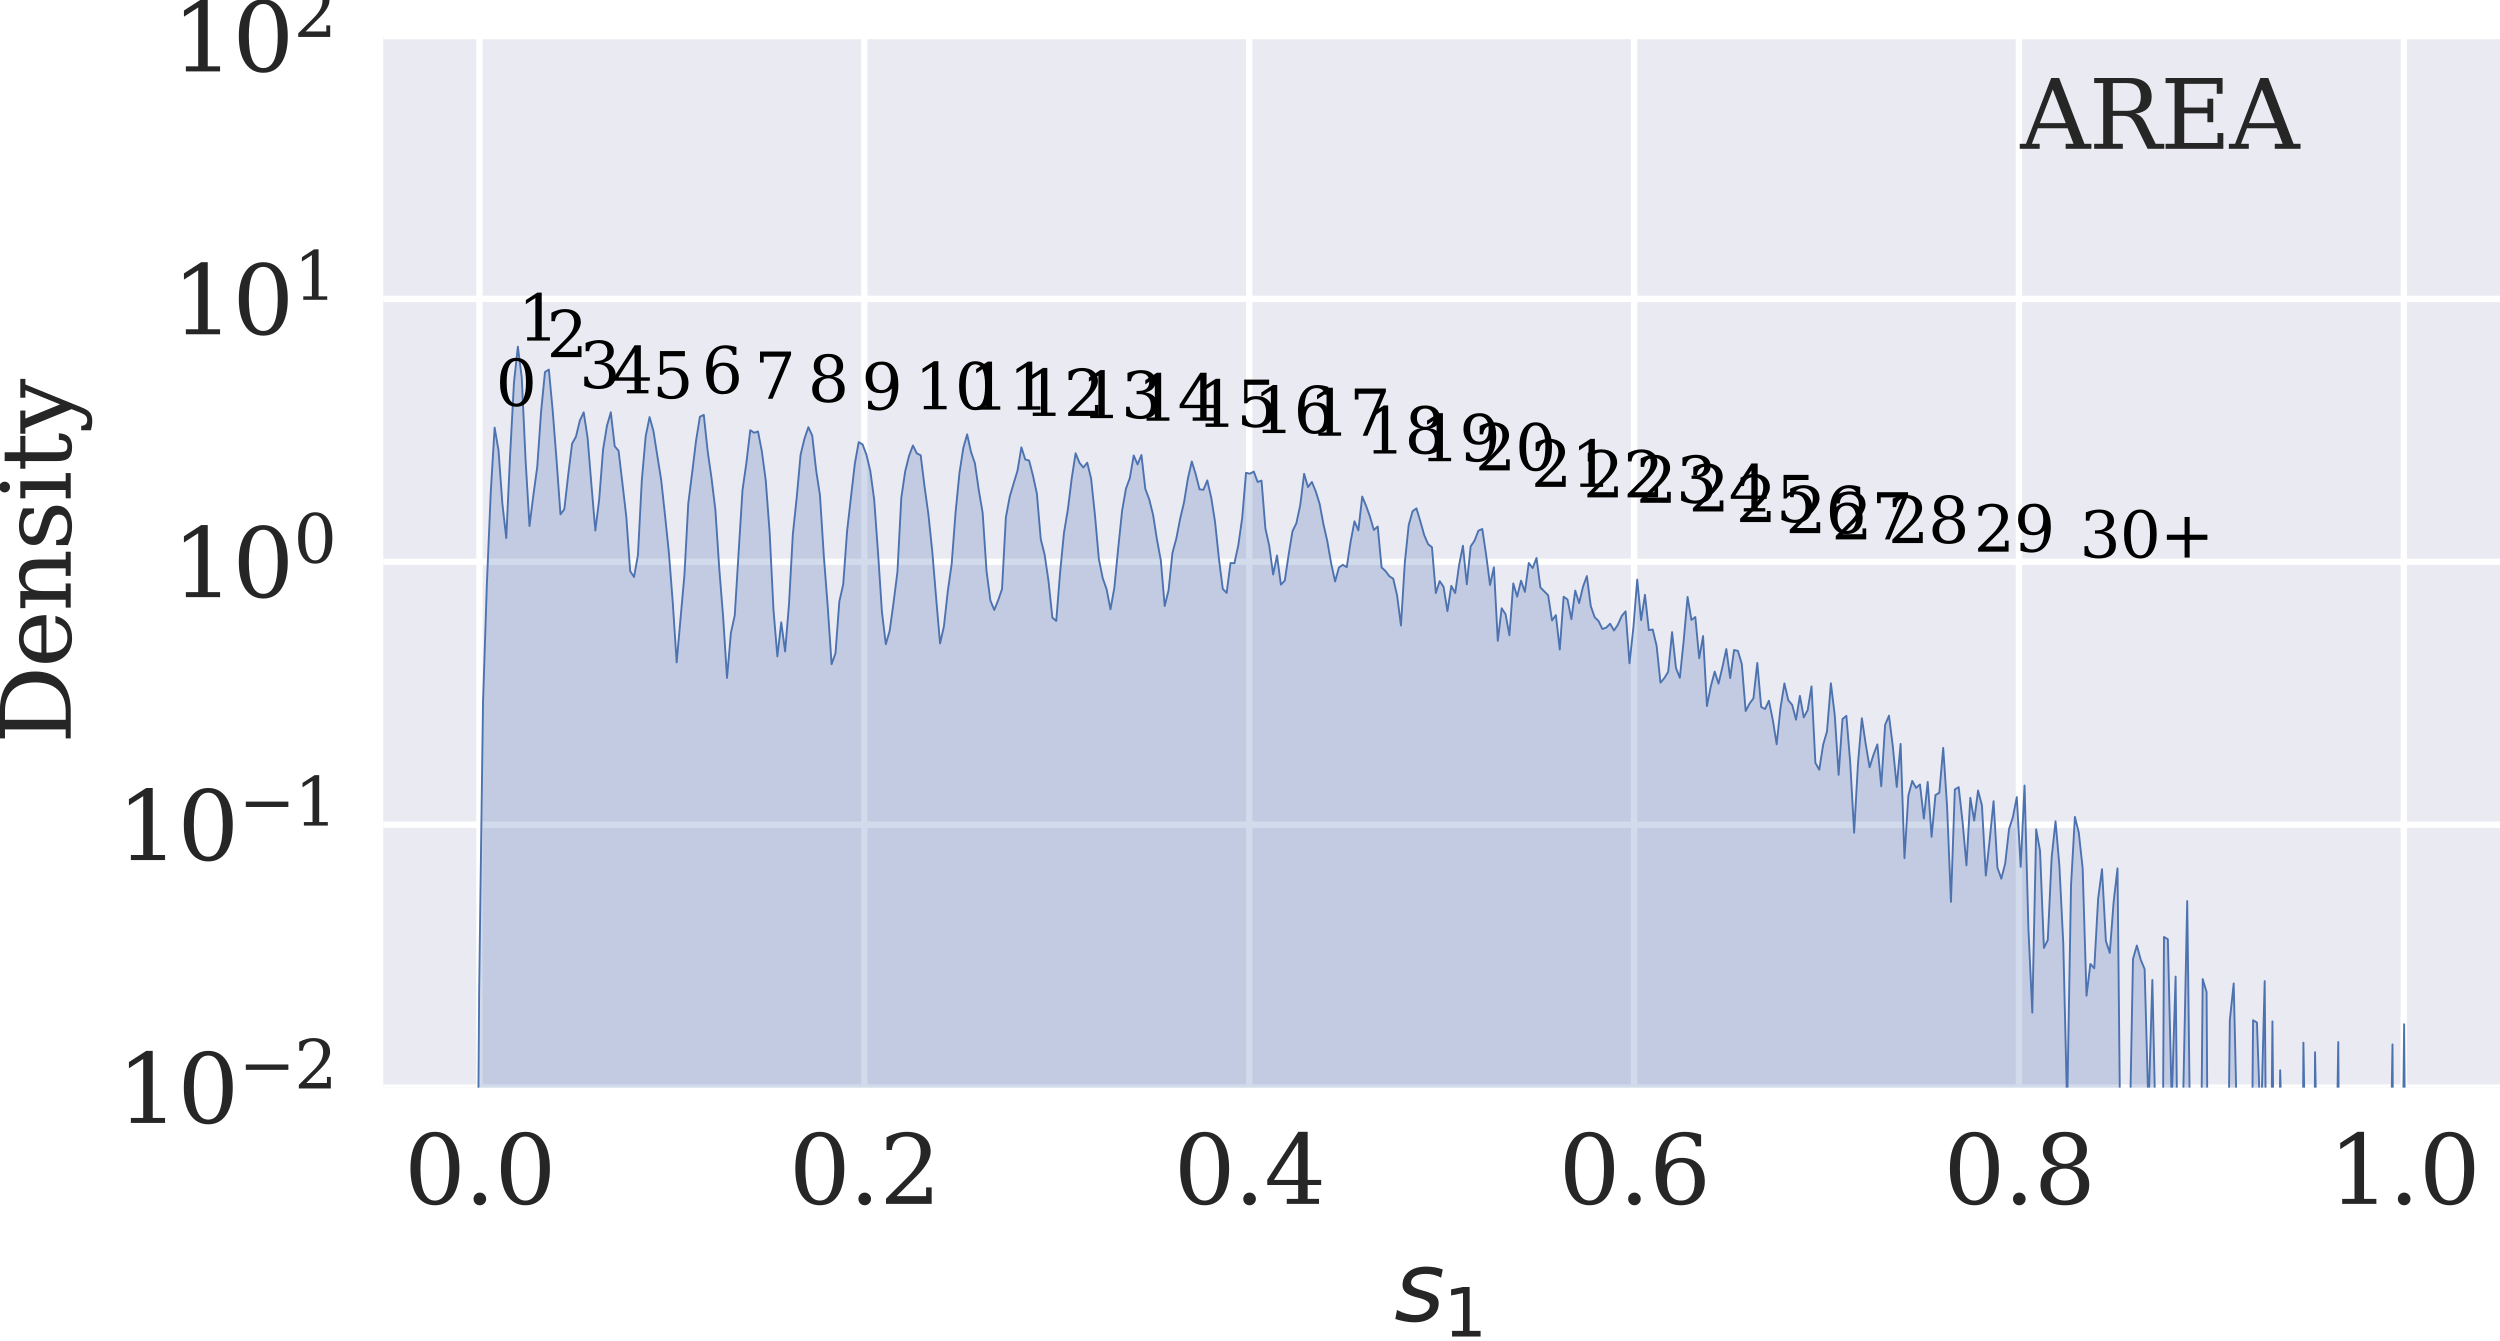 <?xml version="1.0" encoding="utf-8" standalone="no"?>
<!DOCTYPE svg PUBLIC "-//W3C//DTD SVG 1.1//EN"
  "http://www.w3.org/Graphics/SVG/1.1/DTD/svg11.dtd">
<svg xmlns:xlink="http://www.w3.org/1999/xlink" width="395.417pt" height="212.053pt" viewBox="0 0 395.417 212.053" xmlns="http://www.w3.org/2000/svg" version="1.1">
 <defs>
  <style type="text/css">*{stroke-linejoin: round; stroke-linecap: butt}</style>
 </defs>
 <g id="figure_1">
  <g id="patch_1">
   <path d="M 0 212.053 
L 395.417 212.053 
L 395.417 0 
L 0 0 
z
" style="fill: #ffffff"/>
  </g>
  <g id="axes_1">
   <g id="patch_2">
    <path d="M 60.617 172.019 
L 395.417 172.019 
L 395.417 5.699 
L 60.617 5.699 
z
" style="fill: #eaeaf2"/>
   </g>
   <g id="matplotlib.axis_1">
    <g id="xtick_1">
     <g id="line2d_1">
      <path d="M 75.835 172.019 
L 75.835 5.699 
" clip-path="url(#p3ee6f9a1f0)" style="fill: none; stroke: #ffffff; stroke-linecap: round"/>
     </g>
     <g id="line2d_2"/>
     <g id="text_1">
      <!-- 0.0 -->
      <g style="fill: #262626" transform="translate(63.908 190.416) scale(0.15 -0.15)">
       <defs>
        <path id="DejaVuSerif-30" d="M 2034 219 
Q 2513 219 2750 744 
Q 2988 1269 2988 2328 
Q 2988 3391 2750 3916 
Q 2513 4441 2034 4441 
Q 1556 4441 1318 3916 
Q 1081 3391 1081 2328 
Q 1081 1269 1318 744 
Q 1556 219 2034 219 
z
M 2034 -91 
Q 1275 -91 848 546 
Q 422 1184 422 2328 
Q 422 3475 848 4112 
Q 1275 4750 2034 4750 
Q 2797 4750 3222 4112 
Q 3647 3475 3647 2328 
Q 3647 1184 3222 546 
Q 2797 -91 2034 -91 
z
" transform="scale(0.016)"/>
        <path id="DejaVuSerif-2e" d="M 603 325 
Q 603 500 722 622 
Q 841 744 1019 744 
Q 1191 744 1312 622 
Q 1434 500 1434 325 
Q 1434 153 1312 31 
Q 1191 -91 1019 -91 
Q 841 -91 722 29 
Q 603 150 603 325 
z
" transform="scale(0.016)"/>
       </defs>
       <use xlink:href="#DejaVuSerif-30"/>
       <use xlink:href="#DejaVuSerif-2e" x="63.623"/>
       <use xlink:href="#DejaVuSerif-30" x="95.41"/>
      </g>
     </g>
    </g>
    <g id="xtick_2">
     <g id="line2d_3">
      <path d="M 136.708 172.019 
L 136.708 5.699 
" clip-path="url(#p3ee6f9a1f0)" style="fill: none; stroke: #ffffff; stroke-linecap: round"/>
     </g>
     <g id="line2d_4"/>
     <g id="text_2">
      <!-- 0.2 -->
      <g style="fill: #262626" transform="translate(124.781 190.416) scale(0.15 -0.15)">
       <defs>
        <path id="DejaVuSerif-32" d="M 819 3553 
L 469 3553 
L 469 4384 
Q 803 4563 1142 4656 
Q 1481 4750 1806 4750 
Q 2534 4750 2956 4397 
Q 3378 4044 3378 3438 
Q 3378 2753 2422 1800 
Q 2347 1728 2309 1691 
L 1131 513 
L 3078 513 
L 3078 1088 
L 3444 1088 
L 3444 0 
L 434 0 
L 434 341 
L 1850 1753 
Q 2319 2222 2519 2614 
Q 2719 3006 2719 3438 
Q 2719 3909 2473 4175 
Q 2228 4441 1797 4441 
Q 1350 4441 1106 4219 
Q 863 3997 819 3553 
z
" transform="scale(0.016)"/>
       </defs>
       <use xlink:href="#DejaVuSerif-30"/>
       <use xlink:href="#DejaVuSerif-2e" x="63.623"/>
       <use xlink:href="#DejaVuSerif-32" x="95.41"/>
      </g>
     </g>
    </g>
    <g id="xtick_3">
     <g id="line2d_5">
      <path d="M 197.581 172.019 
L 197.581 5.699 
" clip-path="url(#p3ee6f9a1f0)" style="fill: none; stroke: #ffffff; stroke-linecap: round"/>
     </g>
     <g id="line2d_6"/>
     <g id="text_3">
      <!-- 0.4 -->
      <g style="fill: #262626" transform="translate(185.653 190.416) scale(0.15 -0.15)">
       <defs>
        <path id="DejaVuSerif-34" d="M 2234 1581 
L 2234 4063 
L 641 1581 
L 2234 1581 
z
M 3609 0 
L 1484 0 
L 1484 331 
L 2234 331 
L 2234 1247 
L 197 1247 
L 197 1588 
L 2241 4750 
L 2859 4750 
L 2859 1581 
L 3750 1581 
L 3750 1247 
L 2859 1247 
L 2859 331 
L 3609 331 
L 3609 0 
z
" transform="scale(0.016)"/>
       </defs>
       <use xlink:href="#DejaVuSerif-30"/>
       <use xlink:href="#DejaVuSerif-2e" x="63.623"/>
       <use xlink:href="#DejaVuSerif-34" x="95.41"/>
      </g>
     </g>
    </g>
    <g id="xtick_4">
     <g id="line2d_7">
      <path d="M 258.454 172.019 
L 258.454 5.699 
" clip-path="url(#p3ee6f9a1f0)" style="fill: none; stroke: #ffffff; stroke-linecap: round"/>
     </g>
     <g id="line2d_8"/>
     <g id="text_4">
      <!-- 0.6 -->
      <g style="fill: #262626" transform="translate(246.526 190.416) scale(0.15 -0.15)">
       <defs>
        <path id="DejaVuSerif-36" d="M 2094 219 
Q 2534 219 2771 542 
Q 3009 866 3009 1472 
Q 3009 2078 2771 2401 
Q 2534 2725 2094 2725 
Q 1647 2725 1412 2412 
Q 1178 2100 1178 1509 
Q 1178 888 1415 553 
Q 1653 219 2094 219 
z
M 1075 2569 
Q 1288 2803 1556 2918 
Q 1825 3034 2163 3034 
Q 2859 3034 3264 2615 
Q 3669 2197 3669 1472 
Q 3669 763 3233 336 
Q 2797 -91 2069 -91 
Q 1278 -91 853 498 
Q 428 1088 428 2181 
Q 428 3406 931 4078 
Q 1434 4750 2350 4750 
Q 2597 4750 2869 4703 
Q 3141 4656 3425 4563 
L 3425 3794 
L 3072 3794 
Q 3034 4109 2831 4275 
Q 2628 4441 2284 4441 
Q 1678 4441 1381 3981 
Q 1084 3522 1075 2569 
z
" transform="scale(0.016)"/>
       </defs>
       <use xlink:href="#DejaVuSerif-30"/>
       <use xlink:href="#DejaVuSerif-2e" x="63.623"/>
       <use xlink:href="#DejaVuSerif-36" x="95.41"/>
      </g>
     </g>
    </g>
    <g id="xtick_5">
     <g id="line2d_9">
      <path d="M 319.326 172.019 
L 319.326 5.699 
" clip-path="url(#p3ee6f9a1f0)" style="fill: none; stroke: #ffffff; stroke-linecap: round"/>
     </g>
     <g id="line2d_10"/>
     <g id="text_5">
      <!-- 0.8 -->
      <g style="fill: #262626" transform="translate(307.399 190.416) scale(0.15 -0.15)">
       <defs>
        <path id="DejaVuSerif-38" d="M 2981 1275 
Q 2981 1775 2732 2051 
Q 2484 2328 2034 2328 
Q 1584 2328 1336 2051 
Q 1088 1775 1088 1275 
Q 1088 772 1336 495 
Q 1584 219 2034 219 
Q 2484 219 2732 495 
Q 2981 772 2981 1275 
z
M 2853 3541 
Q 2853 3966 2637 4203 
Q 2422 4441 2034 4441 
Q 1650 4441 1433 4203 
Q 1216 3966 1216 3541 
Q 1216 3113 1433 2875 
Q 1650 2638 2034 2638 
Q 2422 2638 2637 2875 
Q 2853 3113 2853 3541 
z
M 2516 2484 
Q 3047 2413 3344 2092 
Q 3641 1772 3641 1275 
Q 3641 619 3225 264 
Q 2809 -91 2034 -91 
Q 1263 -91 845 264 
Q 428 619 428 1275 
Q 428 1772 725 2092 
Q 1022 2413 1556 2484 
Q 1084 2569 832 2842 
Q 581 3116 581 3541 
Q 581 4103 968 4426 
Q 1356 4750 2034 4750 
Q 2713 4750 3100 4426 
Q 3488 4103 3488 3541 
Q 3488 3116 3236 2842 
Q 2984 2569 2516 2484 
z
" transform="scale(0.016)"/>
       </defs>
       <use xlink:href="#DejaVuSerif-30"/>
       <use xlink:href="#DejaVuSerif-2e" x="63.623"/>
       <use xlink:href="#DejaVuSerif-38" x="95.41"/>
      </g>
     </g>
    </g>
    <g id="xtick_6">
     <g id="line2d_11">
      <path d="M 380.199 172.019 
L 380.199 5.699 
" clip-path="url(#p3ee6f9a1f0)" style="fill: none; stroke: #ffffff; stroke-linecap: round"/>
     </g>
     <g id="line2d_12"/>
     <g id="text_6">
      <!-- 1.0 -->
      <g style="fill: #262626" transform="translate(368.272 190.416) scale(0.15 -0.15)">
       <defs>
        <path id="DejaVuSerif-31" d="M 909 0 
L 909 331 
L 1722 331 
L 1722 4213 
L 781 3603 
L 781 4013 
L 1919 4750 
L 2350 4750 
L 2350 331 
L 3163 331 
L 3163 0 
L 909 0 
z
" transform="scale(0.016)"/>
       </defs>
       <use xlink:href="#DejaVuSerif-31"/>
       <use xlink:href="#DejaVuSerif-2e" x="63.623"/>
       <use xlink:href="#DejaVuSerif-30" x="95.41"/>
      </g>
     </g>
    </g>
    <g id="text_7">
     <!-- $s_1$ -->
     <g style="fill: #262626" transform="translate(220.517 208.934) scale(0.15 -0.15)">
      <defs>
       <path id="DejaVuSans-Oblique-73" d="M 3200 3397 
L 3091 2853 
Q 2863 2978 2609 3040 
Q 2356 3103 2088 3103 
Q 1634 3103 1373 2948 
Q 1113 2794 1113 2528 
Q 1113 2219 1719 2053 
Q 1766 2041 1788 2034 
L 1972 1978 
Q 2547 1819 2739 1644 
Q 2931 1469 2931 1166 
Q 2931 609 2489 259 
Q 2047 -91 1331 -91 
Q 1053 -91 747 -37 
Q 441 16 72 128 
L 184 722 
Q 500 559 806 475 
Q 1113 391 1394 391 
Q 1816 391 2080 572 
Q 2344 753 2344 1031 
Q 2344 1331 1650 1516 
L 1591 1531 
L 1394 1581 
Q 956 1697 753 1886 
Q 550 2075 550 2369 
Q 550 2928 970 3256 
Q 1391 3584 2113 3584 
Q 2397 3584 2667 3537 
Q 2938 3491 3200 3397 
z
" transform="scale(0.016)"/>
       <path id="DejaVuSans-31" d="M 794 531 
L 1825 531 
L 1825 4091 
L 703 3866 
L 703 4441 
L 1819 4666 
L 2450 4666 
L 2450 531 
L 3481 531 
L 3481 0 
L 794 0 
L 794 531 
z
" transform="scale(0.016)"/>
      </defs>
      <use xlink:href="#DejaVuSans-Oblique-73"/>
      <use xlink:href="#DejaVuSans-31" transform="translate(52.1 -16.406) scale(0.7)"/>
     </g>
    </g>
   </g>
   <g id="matplotlib.axis_2">
    <g id="ytick_1">
     <g id="line2d_13">
      <path d="M 60.617 172.019 
L 395.417 172.019 
" clip-path="url(#p3ee6f9a1f0)" style="fill: none; stroke: #ffffff; stroke-linecap: round"/>
     </g>
     <g id="line2d_14"/>
     <g id="text_8">
      <!-- $\mathdefault{10^{-2}}$ -->
      <g style="fill: #262626" transform="translate(18.517 177.718) scale(0.15 -0.15)">
       <defs>
        <path id="DejaVuSerif-2212" d="M 678 2259 
L 4684 2259 
L 4684 1753 
L 678 1753 
L 678 2259 
z
" transform="scale(0.016)"/>
       </defs>
       <use xlink:href="#DejaVuSerif-31" transform="translate(0 0.713)"/>
       <use xlink:href="#DejaVuSerif-30" transform="translate(63.623 0.713)"/>
       <use xlink:href="#DejaVuSerif-2212" transform="translate(128.154 37.047) scale(0.7)"/>
       <use xlink:href="#DejaVuSerif-32" transform="translate(186.807 37.047) scale(0.7)"/>
      </g>
     </g>
    </g>
    <g id="ytick_2">
     <g id="line2d_15">
      <path d="M 60.617 130.439 
L 395.417 130.439 
" clip-path="url(#p3ee6f9a1f0)" style="fill: none; stroke: #ffffff; stroke-linecap: round"/>
     </g>
     <g id="line2d_16"/>
     <g id="text_9">
      <!-- $\mathdefault{10^{-1}}$ -->
      <g style="fill: #262626" transform="translate(18.517 136.138) scale(0.15 -0.15)">
       <use xlink:href="#DejaVuSerif-31" transform="translate(0 0.713)"/>
       <use xlink:href="#DejaVuSerif-30" transform="translate(63.623 0.713)"/>
       <use xlink:href="#DejaVuSerif-2212" transform="translate(128.154 37.047) scale(0.7)"/>
       <use xlink:href="#DejaVuSerif-31" transform="translate(186.807 37.047) scale(0.7)"/>
      </g>
     </g>
    </g>
    <g id="ytick_3">
     <g id="line2d_17">
      <path d="M 60.617 88.859 
L 395.417 88.859 
" clip-path="url(#p3ee6f9a1f0)" style="fill: none; stroke: #ffffff; stroke-linecap: round"/>
     </g>
     <g id="line2d_18"/>
     <g id="text_10">
      <!-- $\mathdefault{10^{0}}$ -->
      <g style="fill: #262626" transform="translate(27.217 94.558) scale(0.15 -0.15)">
       <use xlink:href="#DejaVuSerif-31" transform="translate(0 0.713)"/>
       <use xlink:href="#DejaVuSerif-30" transform="translate(63.623 0.713)"/>
       <use xlink:href="#DejaVuSerif-30" transform="translate(128.154 37.047) scale(0.7)"/>
      </g>
     </g>
    </g>
    <g id="ytick_4">
     <g id="line2d_19">
      <path d="M 60.617 47.279 
L 395.417 47.279 
" clip-path="url(#p3ee6f9a1f0)" style="fill: none; stroke: #ffffff; stroke-linecap: round"/>
     </g>
     <g id="line2d_20"/>
     <g id="text_11">
      <!-- $\mathdefault{10^{1}}$ -->
      <g style="fill: #262626" transform="translate(27.217 52.978) scale(0.15 -0.15)">
       <use xlink:href="#DejaVuSerif-31" transform="translate(0 0.713)"/>
       <use xlink:href="#DejaVuSerif-30" transform="translate(63.623 0.713)"/>
       <use xlink:href="#DejaVuSerif-31" transform="translate(128.154 37.047) scale(0.7)"/>
      </g>
     </g>
    </g>
    <g id="ytick_5">
     <g id="line2d_21">
      <path d="M 60.617 5.699 
L 395.417 5.699 
" clip-path="url(#p3ee6f9a1f0)" style="fill: none; stroke: #ffffff; stroke-linecap: round"/>
     </g>
     <g id="line2d_22"/>
     <g id="text_12">
      <!-- $\mathdefault{10^{2}}$ -->
      <g style="fill: #262626" transform="translate(27.217 11.398) scale(0.15 -0.15)">
       <use xlink:href="#DejaVuSerif-31" transform="translate(0 0.713)"/>
       <use xlink:href="#DejaVuSerif-30" transform="translate(63.623 0.713)"/>
       <use xlink:href="#DejaVuSerif-32" transform="translate(128.154 37.047) scale(0.7)"/>
      </g>
     </g>
    </g>
    <g id="ytick_6">
     <g id="line2d_23"/>
    </g>
    <g id="ytick_7">
     <g id="line2d_24"/>
    </g>
    <g id="ytick_8">
     <g id="line2d_25"/>
    </g>
    <g id="ytick_9">
     <g id="line2d_26"/>
    </g>
    <g id="ytick_10">
     <g id="line2d_27"/>
    </g>
    <g id="ytick_11">
     <g id="line2d_28"/>
    </g>
    <g id="ytick_12">
     <g id="line2d_29"/>
    </g>
    <g id="ytick_13">
     <g id="line2d_30"/>
    </g>
    <g id="ytick_14">
     <g id="line2d_31"/>
    </g>
    <g id="ytick_15">
     <g id="line2d_32"/>
    </g>
    <g id="ytick_16">
     <g id="line2d_33"/>
    </g>
    <g id="ytick_17">
     <g id="line2d_34"/>
    </g>
    <g id="ytick_18">
     <g id="line2d_35"/>
    </g>
    <g id="ytick_19">
     <g id="line2d_36"/>
    </g>
    <g id="ytick_20">
     <g id="line2d_37"/>
    </g>
    <g id="ytick_21">
     <g id="line2d_38"/>
    </g>
    <g id="ytick_22">
     <g id="line2d_39"/>
    </g>
    <g id="ytick_23">
     <g id="line2d_40"/>
    </g>
    <g id="ytick_24">
     <g id="line2d_41"/>
    </g>
    <g id="ytick_25">
     <g id="line2d_42"/>
    </g>
    <g id="ytick_26">
     <g id="line2d_43"/>
    </g>
    <g id="ytick_27">
     <g id="line2d_44"/>
    </g>
    <g id="ytick_28">
     <g id="line2d_45"/>
    </g>
    <g id="ytick_29">
     <g id="line2d_46"/>
    </g>
    <g id="ytick_30">
     <g id="line2d_47"/>
    </g>
    <g id="ytick_31">
     <g id="line2d_48"/>
    </g>
    <g id="ytick_32">
     <g id="line2d_49"/>
    </g>
    <g id="ytick_33">
     <g id="line2d_50"/>
    </g>
    <g id="ytick_34">
     <g id="line2d_51"/>
    </g>
    <g id="ytick_35">
     <g id="line2d_52"/>
    </g>
    <g id="ytick_36">
     <g id="line2d_53"/>
    </g>
    <g id="ytick_37">
     <g id="line2d_54"/>
    </g>
    <g id="text_13">
     <!-- Density -->
     <g style="fill: #262626" transform="translate(11.184 117.64) rotate(-90) scale(0.15 -0.15)">
      <defs>
       <path id="DejaVuSerif-44" d="M 1581 331 
L 2163 331 
Q 3072 331 3558 850 
Q 4044 1369 4044 2338 
Q 4044 3306 3559 3818 
Q 3075 4331 2163 4331 
L 1581 4331 
L 1581 331 
z
M 353 0 
L 353 331 
L 947 331 
L 947 4331 
L 353 4331 
L 353 4666 
L 2209 4666 
Q 3416 4666 4089 4050 
Q 4763 3434 4763 2338 
Q 4763 1238 4088 619 
Q 3413 0 2209 0 
L 353 0 
z
" transform="scale(0.016)"/>
       <path id="DejaVuSerif-65" d="M 3469 1600 
L 991 1600 
L 991 1575 
Q 991 903 1244 561 
Q 1497 219 1991 219 
Q 2369 219 2611 417 
Q 2853 616 2950 1006 
L 3413 1006 
Q 3275 459 2904 184 
Q 2534 -91 1931 -91 
Q 1203 -91 761 389 
Q 319 869 319 1663 
Q 319 2450 753 2931 
Q 1188 3413 1894 3413 
Q 2647 3413 3050 2948 
Q 3453 2484 3469 1600 
z
M 2791 1931 
Q 2772 2513 2545 2808 
Q 2319 3103 1894 3103 
Q 1497 3103 1269 2806 
Q 1041 2509 991 1931 
L 2791 1931 
z
" transform="scale(0.016)"/>
       <path id="DejaVuSerif-6e" d="M 263 0 
L 263 331 
L 781 331 
L 781 2988 
L 231 2988 
L 231 3322 
L 1356 3322 
L 1356 2731 
Q 1516 3069 1770 3241 
Q 2025 3413 2363 3413 
Q 2913 3413 3172 3097 
Q 3431 2781 3431 2113 
L 3431 331 
L 3944 331 
L 3944 0 
L 2356 0 
L 2356 331 
L 2853 331 
L 2853 1931 
Q 2853 2541 2703 2767 
Q 2553 2994 2175 2994 
Q 1775 2994 1565 2701 
Q 1356 2409 1356 1850 
L 1356 331 
L 1856 331 
L 1856 0 
L 263 0 
z
" transform="scale(0.016)"/>
       <path id="DejaVuSerif-73" d="M 359 184 
L 359 959 
L 691 959 
Q 703 588 923 403 
Q 1144 219 1575 219 
Q 1963 219 2166 364 
Q 2369 509 2369 788 
Q 2369 1006 2220 1140 
Q 2072 1275 1594 1428 
L 1178 1569 
Q 750 1706 558 1912 
Q 366 2119 366 2438 
Q 366 2894 700 3153 
Q 1034 3413 1625 3413 
Q 1888 3413 2178 3344 
Q 2469 3275 2778 3144 
L 2778 2419 
L 2447 2419 
Q 2434 2741 2221 2922 
Q 2009 3103 1644 3103 
Q 1281 3103 1095 2975 
Q 909 2847 909 2591 
Q 909 2381 1050 2254 
Q 1191 2128 1613 1997 
L 2069 1856 
Q 2541 1709 2748 1489 
Q 2956 1269 2956 922 
Q 2956 450 2595 179 
Q 2234 -91 1600 -91 
Q 1278 -91 972 -22 
Q 666 47 359 184 
z
" transform="scale(0.016)"/>
       <path id="DejaVuSerif-69" d="M 622 4353 
Q 622 4497 726 4603 
Q 831 4709 978 4709 
Q 1122 4709 1226 4603 
Q 1331 4497 1331 4353 
Q 1331 4206 1228 4103 
Q 1125 4000 978 4000 
Q 831 4000 726 4103 
Q 622 4206 622 4353 
z
M 1356 331 
L 1900 331 
L 1900 0 
L 231 0 
L 231 331 
L 781 331 
L 781 2988 
L 231 2988 
L 231 3322 
L 1356 3322 
L 1356 331 
z
" transform="scale(0.016)"/>
       <path id="DejaVuSerif-74" d="M 691 2988 
L 184 2988 
L 184 3322 
L 691 3322 
L 691 4353 
L 1269 4353 
L 1269 3322 
L 2350 3322 
L 2350 2988 
L 1269 2988 
L 1269 878 
Q 1269 456 1350 337 
Q 1431 219 1650 219 
Q 1875 219 1978 351 
Q 2081 484 2088 781 
L 2522 781 
Q 2497 328 2275 118 
Q 2053 -91 1600 -91 
Q 1103 -91 897 129 
Q 691 350 691 878 
L 691 2988 
z
" transform="scale(0.016)"/>
       <path id="DejaVuSerif-79" d="M 1381 -609 
L 1600 -56 
L 359 2988 
L -19 2988 
L -19 3322 
L 1509 3322 
L 1509 2988 
L 978 2988 
L 1913 703 
L 2847 2988 
L 2350 2988 
L 2350 3322 
L 3597 3322 
L 3597 2988 
L 3225 2988 
L 1703 -750 
Q 1547 -1138 1356 -1280 
Q 1166 -1422 819 -1422 
Q 672 -1422 517 -1397 
Q 363 -1372 206 -1325 
L 206 -691 
L 500 -691 
Q 519 -903 608 -995 
Q 697 -1088 884 -1088 
Q 1056 -1088 1161 -992 
Q 1266 -897 1381 -609 
z
" transform="scale(0.016)"/>
      </defs>
      <use xlink:href="#DejaVuSerif-44"/>
      <use xlink:href="#DejaVuSerif-65" x="80.176"/>
      <use xlink:href="#DejaVuSerif-6e" x="139.355"/>
      <use xlink:href="#DejaVuSerif-73" x="203.76"/>
      <use xlink:href="#DejaVuSerif-69" x="255.078"/>
      <use xlink:href="#DejaVuSerif-74" x="287.061"/>
      <use xlink:href="#DejaVuSerif-79" x="327.246"/>
     </g>
    </g>
   </g>
   <g id="PolyCollection_1">
    <path d="M 75.17 242.736 
L 75.17 41668.859 
L 75.783 41668.859 
L 76.395 41668.859 
L 77.008 41668.859 
L 77.62 41668.859 
L 78.233 41668.859 
L 78.846 41668.859 
L 79.458 41668.859 
L 80.071 41668.859 
L 80.683 41668.859 
L 81.296 41668.859 
L 81.909 41668.859 
L 82.521 41668.859 
L 83.134 41668.859 
L 83.746 41668.859 
L 84.359 41668.859 
L 84.972 41668.859 
L 85.584 41668.859 
L 86.197 41668.859 
L 86.81 41668.859 
L 87.422 41668.859 
L 88.035 41668.859 
L 88.647 41668.859 
L 89.26 41668.859 
L 89.873 41668.859 
L 90.485 41668.859 
L 91.098 41668.859 
L 91.71 41668.859 
L 92.323 41668.859 
L 92.936 41668.859 
L 93.548 41668.859 
L 94.161 41668.859 
L 94.774 41668.859 
L 95.386 41668.859 
L 95.999 41668.859 
L 96.611 41668.859 
L 97.224 41668.859 
L 97.837 41668.859 
L 98.449 41668.859 
L 99.062 41668.859 
L 99.674 41668.859 
L 100.287 41668.859 
L 100.9 41668.859 
L 101.512 41668.859 
L 102.125 41668.859 
L 102.738 41668.859 
L 103.35 41668.859 
L 103.963 41668.859 
L 104.575 41668.859 
L 105.188 41668.859 
L 105.801 41668.859 
L 106.413 41668.859 
L 107.026 41668.859 
L 107.638 41668.859 
L 108.251 41668.859 
L 108.864 41668.859 
L 109.476 41668.859 
L 110.089 41668.859 
L 110.702 41668.859 
L 111.314 41668.859 
L 111.927 41668.859 
L 112.539 41668.859 
L 113.152 41668.859 
L 113.765 41668.859 
L 114.377 41668.859 
L 114.99 41668.859 
L 115.602 41668.859 
L 116.215 41668.859 
L 116.828 41668.859 
L 117.44 41668.859 
L 118.053 41668.859 
L 118.666 41668.859 
L 119.278 41668.859 
L 119.891 41668.859 
L 120.503 41668.859 
L 121.116 41668.859 
L 121.729 41668.859 
L 122.341 41668.859 
L 122.954 41668.859 
L 123.566 41668.859 
L 124.179 41668.859 
L 124.792 41668.859 
L 125.404 41668.859 
L 126.017 41668.859 
L 126.63 41668.859 
L 127.242 41668.859 
L 127.855 41668.859 
L 128.467 41668.859 
L 129.08 41668.859 
L 129.693 41668.859 
L 130.305 41668.859 
L 130.918 41668.859 
L 131.53 41668.859 
L 132.143 41668.859 
L 132.756 41668.859 
L 133.368 41668.859 
L 133.981 41668.859 
L 134.593 41668.859 
L 135.206 41668.859 
L 135.819 41668.859 
L 136.431 41668.859 
L 137.044 41668.859 
L 137.657 41668.859 
L 138.269 41668.859 
L 138.882 41668.859 
L 139.494 41668.859 
L 140.107 41668.859 
L 140.72 41668.859 
L 141.332 41668.859 
L 141.945 41668.859 
L 142.557 41668.859 
L 143.17 41668.859 
L 143.783 41668.859 
L 144.395 41668.859 
L 145.008 41668.859 
L 145.621 41668.859 
L 146.233 41668.859 
L 146.846 41668.859 
L 147.458 41668.859 
L 148.071 41668.859 
L 148.684 41668.859 
L 149.296 41668.859 
L 149.909 41668.859 
L 150.521 41668.859 
L 151.134 41668.859 
L 151.747 41668.859 
L 152.359 41668.859 
L 152.972 41668.859 
L 153.585 41668.859 
L 154.197 41668.859 
L 154.81 41668.859 
L 155.422 41668.859 
L 156.035 41668.859 
L 156.648 41668.859 
L 157.26 41668.859 
L 157.873 41668.859 
L 158.485 41668.859 
L 159.098 41668.859 
L 159.711 41668.859 
L 160.323 41668.859 
L 160.936 41668.859 
L 161.549 41668.859 
L 162.161 41668.859 
L 162.774 41668.859 
L 163.386 41668.859 
L 163.999 41668.859 
L 164.612 41668.859 
L 165.224 41668.859 
L 165.837 41668.859 
L 166.449 41668.859 
L 167.062 41668.859 
L 167.675 41668.859 
L 168.287 41668.859 
L 168.9 41668.859 
L 169.513 41668.859 
L 170.125 41668.859 
L 170.738 41668.859 
L 171.35 41668.859 
L 171.963 41668.859 
L 172.576 41668.859 
L 173.188 41668.859 
L 173.801 41668.859 
L 174.413 41668.859 
L 175.026 41668.859 
L 175.639 41668.859 
L 176.251 41668.859 
L 176.864 41668.859 
L 177.476 41668.859 
L 178.089 41668.859 
L 178.702 41668.859 
L 179.314 41668.859 
L 179.927 41668.859 
L 180.54 41668.859 
L 181.152 41668.859 
L 181.765 41668.859 
L 182.377 41668.859 
L 182.99 41668.859 
L 183.603 41668.859 
L 184.215 41668.859 
L 184.828 41668.859 
L 185.44 41668.859 
L 186.053 41668.859 
L 186.666 41668.859 
L 187.278 41668.859 
L 187.891 41668.859 
L 188.504 41668.859 
L 189.116 41668.859 
L 189.729 41668.859 
L 190.341 41668.859 
L 190.954 41668.859 
L 191.567 41668.859 
L 192.179 41668.859 
L 192.792 41668.859 
L 193.404 41668.859 
L 194.017 41668.859 
L 194.63 41668.859 
L 195.242 41668.859 
L 195.855 41668.859 
L 196.468 41668.859 
L 197.08 41668.859 
L 197.693 41668.859 
L 198.305 41668.859 
L 198.918 41668.859 
L 199.531 41668.859 
L 200.143 41668.859 
L 200.756 41668.859 
L 201.368 41668.859 
L 201.981 41668.859 
L 202.594 41668.859 
L 203.206 41668.859 
L 203.819 41668.859 
L 204.432 41668.859 
L 205.044 41668.859 
L 205.657 41668.859 
L 206.269 41668.859 
L 206.882 41668.859 
L 207.495 41668.859 
L 208.107 41668.859 
L 208.72 41668.859 
L 209.332 41668.859 
L 209.945 41668.859 
L 210.558 41668.859 
L 211.17 41668.859 
L 211.783 41668.859 
L 212.396 41668.859 
L 213.008 41668.859 
L 213.621 41668.859 
L 214.233 41668.859 
L 214.846 41668.859 
L 215.459 41668.859 
L 216.071 41668.859 
L 216.684 41668.859 
L 217.296 41668.859 
L 217.909 41668.859 
L 218.522 41668.859 
L 219.134 41668.859 
L 219.747 41668.859 
L 220.36 41668.859 
L 220.972 41668.859 
L 221.585 41668.859 
L 222.197 41668.859 
L 222.81 41668.859 
L 223.423 41668.859 
L 224.035 41668.859 
L 224.648 41668.859 
L 225.26 41668.859 
L 225.873 41668.859 
L 226.486 41668.859 
L 227.098 41668.859 
L 227.711 41668.859 
L 228.323 41668.859 
L 228.936 41668.859 
L 229.549 41668.859 
L 230.161 41668.859 
L 230.774 41668.859 
L 231.387 41668.859 
L 231.999 41668.859 
L 232.612 41668.859 
L 233.224 41668.859 
L 233.837 41668.859 
L 234.45 41668.859 
L 235.062 41668.859 
L 235.675 41668.859 
L 236.287 41668.859 
L 236.9 41668.859 
L 237.513 41668.859 
L 238.125 41668.859 
L 238.738 41668.859 
L 239.351 41668.859 
L 239.963 41668.859 
L 240.576 41668.859 
L 241.188 41668.859 
L 241.801 41668.859 
L 242.414 41668.859 
L 243.026 41668.859 
L 243.639 41668.859 
L 244.251 41668.859 
L 244.864 41668.859 
L 245.477 41668.859 
L 246.089 41668.859 
L 246.702 41668.859 
L 247.315 41668.859 
L 247.927 41668.859 
L 248.54 41668.859 
L 249.152 41668.859 
L 249.765 41668.859 
L 250.378 41668.859 
L 250.99 41668.859 
L 251.603 41668.859 
L 252.215 41668.859 
L 252.828 41668.859 
L 253.441 41668.859 
L 254.053 41668.859 
L 254.666 41668.859 
L 255.279 41668.859 
L 255.891 41668.859 
L 256.504 41668.859 
L 257.116 41668.859 
L 257.729 41668.859 
L 258.342 41668.859 
L 258.954 41668.859 
L 259.567 41668.859 
L 260.179 41668.859 
L 260.792 41668.859 
L 261.405 41668.859 
L 262.017 41668.859 
L 262.63 41668.859 
L 263.243 41668.859 
L 263.855 41668.859 
L 264.468 41668.859 
L 265.08 41668.859 
L 265.693 41668.859 
L 266.306 41668.859 
L 266.918 41668.859 
L 267.531 41668.859 
L 268.143 41668.859 
L 268.756 41668.859 
L 269.369 41668.859 
L 269.981 41668.859 
L 270.594 41668.859 
L 271.207 41668.859 
L 271.819 41668.859 
L 272.432 41668.859 
L 273.044 41668.859 
L 273.657 41668.859 
L 274.27 41668.859 
L 274.882 41668.859 
L 275.495 41668.859 
L 276.107 41668.859 
L 276.72 41668.859 
L 277.333 41668.859 
L 277.945 41668.859 
L 278.558 41668.859 
L 279.17 41668.859 
L 279.783 41668.859 
L 280.396 41668.859 
L 281.008 41668.859 
L 281.621 41668.859 
L 282.234 41668.859 
L 282.846 41668.859 
L 283.459 41668.859 
L 284.071 41668.859 
L 284.684 41668.859 
L 285.297 41668.859 
L 285.909 41668.859 
L 286.522 41668.859 
L 287.134 41668.859 
L 287.747 41668.859 
L 288.36 41668.859 
L 288.972 41668.859 
L 289.585 41668.859 
L 290.198 41668.859 
L 290.81 41668.859 
L 291.423 41668.859 
L 292.035 41668.859 
L 292.648 41668.859 
L 293.261 41668.859 
L 293.873 41668.859 
L 294.486 41668.859 
L 295.098 41668.859 
L 295.711 41668.859 
L 296.324 41668.859 
L 296.936 41668.859 
L 297.549 41668.859 
L 298.162 41668.859 
L 298.774 41668.859 
L 299.387 41668.859 
L 299.999 41668.859 
L 300.612 41668.859 
L 301.225 41668.859 
L 301.837 41668.859 
L 302.45 41668.859 
L 303.062 41668.859 
L 303.675 41668.859 
L 304.288 41668.859 
L 304.9 41668.859 
L 305.513 41668.859 
L 306.126 41668.859 
L 306.738 41668.859 
L 307.351 41668.859 
L 307.963 41668.859 
L 308.576 41668.859 
L 309.189 41668.859 
L 309.801 41668.859 
L 310.414 41668.859 
L 311.026 41668.859 
L 311.639 41668.859 
L 312.252 41668.859 
L 312.864 41668.859 
L 313.477 41668.859 
L 314.09 41668.859 
L 314.702 41668.859 
L 315.315 41668.859 
L 315.927 41668.859 
L 316.54 41668.859 
L 317.153 41668.859 
L 317.765 41668.859 
L 318.378 41668.859 
L 318.99 41668.859 
L 319.603 41668.859 
L 320.216 41668.859 
L 320.828 41668.859 
L 321.441 41668.859 
L 322.053 41668.859 
L 322.666 41668.859 
L 323.279 41668.859 
L 323.891 41668.859 
L 324.504 41668.859 
L 325.117 41668.859 
L 325.729 41668.859 
L 326.342 41668.859 
L 326.954 41668.859 
L 327.567 41668.859 
L 328.18 41668.859 
L 328.792 41668.859 
L 329.405 41668.859 
L 330.017 41668.859 
L 330.63 41668.859 
L 331.243 41668.859 
L 331.855 41668.859 
L 332.468 41668.859 
L 333.081 41668.859 
L 333.693 41668.859 
L 334.306 41668.859 
L 334.918 41668.859 
L 335.531 41668.859 
L 336.144 41668.859 
L 336.756 41668.859 
L 337.369 41668.859 
L 337.981 41668.859 
L 338.594 41668.859 
L 339.207 41668.859 
L 339.819 41668.859 
L 340.432 41668.859 
L 341.045 41668.859 
L 341.657 41668.859 
L 342.27 41668.859 
L 342.882 41668.859 
L 343.495 41668.859 
L 344.108 41668.859 
L 344.72 41668.859 
L 345.333 41668.859 
L 345.945 41668.859 
L 346.558 41668.859 
L 347.171 41668.859 
L 347.783 41668.859 
L 348.396 41668.859 
L 349.009 41668.859 
L 349.621 41668.859 
L 350.234 41668.859 
L 350.846 41668.859 
L 351.459 41668.859 
L 352.072 41668.859 
L 352.684 41668.859 
L 353.297 41668.859 
L 353.909 41668.859 
L 354.522 41668.859 
L 355.135 41668.859 
L 355.747 41668.859 
L 356.36 41668.859 
L 356.973 41668.859 
L 357.585 41668.859 
L 358.198 41668.859 
L 358.81 41668.859 
L 359.423 41668.859 
L 360.036 41668.859 
L 360.648 41668.859 
L 361.261 41668.859 
L 361.873 41668.859 
L 362.486 41668.859 
L 363.099 41668.859 
L 363.711 41668.859 
L 364.324 41668.859 
L 364.937 41668.859 
L 365.549 41668.859 
L 366.162 41668.859 
L 366.774 41668.859 
L 367.387 41668.859 
L 368 41668.859 
L 368.612 41668.859 
L 369.225 41668.859 
L 369.837 41668.859 
L 370.45 41668.859 
L 371.063 41668.859 
L 371.675 41668.859 
L 372.288 41668.859 
L 372.9 41668.859 
L 373.513 41668.859 
L 374.126 41668.859 
L 374.738 41668.859 
L 375.351 41668.859 
L 375.964 41668.859 
L 376.576 41668.859 
L 377.189 41668.859 
L 377.801 41668.859 
L 378.414 41668.859 
L 379.027 41668.859 
L 379.639 41668.859 
L 380.252 41668.859 
L 380.864 41668.859 
L 380.864 242.748 
L 380.864 242.748 
L 380.252 162 
L 379.639 218.98 
L 379.027 266.024 
L 378.414 165.197 
L 377.801 202.093 
L 377.189 376.717 
L 376.576 689.068 
L 375.964 1139.146 
L 375.351 1726.952 
L 374.738 2452.485 
L 374.126 3315.745 
L 373.513 2825.685 
L 372.9 2037.889 
L 372.288 1387.82 
L 371.675 875.479 
L 371.063 500.865 
L 370.45 263.978 
L 369.837 164.819 
L 369.225 203.388 
L 368.612 379.684 
L 368 669.848 
L 367.387 368.052 
L 366.774 198.38 
L 366.162 166.436 
L 365.549 272.17 
L 364.937 203.055 
L 364.324 164.914 
L 363.711 264.501 
L 363.099 501.815 
L 362.486 650.029 
L 361.873 352.053 
L 361.261 191.805 
L 360.648 169.284 
L 360.036 225.616 
L 359.423 161.548 
L 358.81 229.938 
L 358.198 155.182 
L 357.585 178.992 
L 356.973 161.726 
L 356.36 161.367 
L 355.747 234.208 
L 355.135 444.602 
L 354.522 326.802 
L 353.909 181.902 
L 353.297 155.548 
L 352.684 161.368 
L 352.072 214.421 
L 351.459 404.037 
L 350.846 731.359 
L 350.234 485.345 
L 349.621 254.975 
L 349.009 156.911 
L 348.396 154.862 
L 347.783 220.501 
L 347.171 356.262 
L 346.558 191.688 
L 345.945 142.528 
L 345.333 172.305 
L 344.72 210.09 
L 344.108 154.465 
L 343.495 174.337 
L 342.882 148.553 
L 342.27 148.197 
L 341.657 259.039 
L 341.045 182.994 
L 340.432 154.997 
L 339.819 175.521 
L 339.207 153.275 
L 338.594 151.796 
L 337.981 149.549 
L 337.369 151.676 
L 336.756 183.906 
L 336.144 173.941 
L 335.531 197.009 
L 334.918 137.343 
L 334.306 142.677 
L 333.693 150.716 
L 333.081 148.816 
L 332.468 137.48 
L 331.855 142.135 
L 331.243 153.156 
L 330.63 152.459 
L 330.017 157.485 
L 329.405 137.308 
L 328.792 131.677 
L 328.18 129.205 
L 327.567 140.036 
L 326.954 175.3 
L 326.342 149.211 
L 325.729 136.96 
L 325.117 129.894 
L 324.504 135.606 
L 323.891 148.674 
L 323.279 149.928 
L 322.666 134.562 
L 322.053 131.175 
L 321.441 160.163 
L 320.828 146.865 
L 320.216 124.245 
L 319.603 137.116 
L 318.99 126.073 
L 318.378 129.2 
L 317.765 131.124 
L 317.153 136.592 
L 316.54 138.983 
L 315.927 137.228 
L 315.315 126.724 
L 314.702 132.839 
L 314.09 138.478 
L 313.477 127.391 
L 312.864 125.034 
L 312.252 129.78 
L 311.639 126.19 
L 311.026 136.874 
L 310.414 129.988 
L 309.801 124.501 
L 309.189 124.863 
L 308.576 142.644 
L 307.963 127.553 
L 307.351 118.284 
L 306.738 125.382 
L 306.126 125.752 
L 305.513 132.363 
L 304.9 123.679 
L 304.288 129.472 
L 303.675 124.073 
L 303.062 124.623 
L 302.45 123.515 
L 301.837 125.839 
L 301.225 135.733 
L 300.612 117.665 
L 299.999 124.467 
L 299.387 118.09 
L 298.774 113.194 
L 298.162 114.662 
L 297.549 124.359 
L 296.936 117.738 
L 296.324 119.385 
L 295.711 121.361 
L 295.098 117.717 
L 294.486 113.606 
L 293.873 120.747 
L 293.261 131.699 
L 292.648 120.681 
L 292.035 113.228 
L 291.423 113.718 
L 290.81 122.55 
L 290.198 113.132 
L 289.585 108.077 
L 288.972 115.68 
L 288.36 117.793 
L 287.747 121.752 
L 287.134 120.668 
L 286.522 108.565 
L 285.909 112.328 
L 285.297 113.468 
L 284.684 110.062 
L 284.071 113.831 
L 283.459 111.483 
L 282.846 110.758 
L 282.234 108.101 
L 281.621 111.931 
L 281.008 117.722 
L 280.396 113.858 
L 279.783 110.83 
L 279.17 112.146 
L 278.558 111.818 
L 277.945 104.853 
L 277.333 110.455 
L 276.72 111.288 
L 276.107 112.464 
L 275.495 105.034 
L 274.882 102.952 
L 274.27 102.809 
L 273.657 107.242 
L 273.044 102.662 
L 272.432 105.49 
L 271.819 108.131 
L 271.207 106.229 
L 270.594 108.545 
L 269.981 111.664 
L 269.369 100.606 
L 268.756 104.109 
L 268.143 97.594 
L 267.531 98.053 
L 266.918 94.414 
L 266.306 101.292 
L 265.693 107.212 
L 265.08 105.646 
L 264.468 99.979 
L 263.855 106.245 
L 263.243 107.247 
L 262.63 107.978 
L 262.017 102.125 
L 261.405 99.565 
L 260.792 99.676 
L 260.179 94.071 
L 259.567 98.086 
L 258.954 91.668 
L 258.342 99.326 
L 257.729 104.91 
L 257.116 96.696 
L 256.504 97.423 
L 255.891 98.814 
L 255.279 99.727 
L 254.666 98.658 
L 254.053 99.268 
L 253.441 99.488 
L 252.828 98.217 
L 252.215 97.613 
L 251.603 95.845 
L 250.99 91.114 
L 250.378 92.811 
L 249.765 95.386 
L 249.152 93.411 
L 248.54 97.933 
L 247.927 94.814 
L 247.315 94.382 
L 246.702 102.737 
L 246.089 97.3 
L 245.477 98.127 
L 244.864 94.15 
L 244.251 93.533 
L 243.639 92.915 
L 243.026 88.248 
L 242.414 89.853 
L 241.801 89.047 
L 241.188 93.613 
L 240.576 91.838 
L 239.963 94.377 
L 239.351 92.278 
L 238.738 100.471 
L 238.125 97.134 
L 237.513 96.208 
L 236.9 101.355 
L 236.287 89.733 
L 235.675 92.528 
L 235.062 87.808 
L 234.45 83.668 
L 233.837 83.931 
L 233.224 85.511 
L 232.612 86.422 
L 231.999 92.411 
L 231.387 86.315 
L 230.774 89.406 
L 230.161 93.805 
L 229.549 92.664 
L 228.936 96.67 
L 228.323 92.815 
L 227.711 91.916 
L 227.098 93.808 
L 226.486 86.552 
L 225.873 86.064 
L 225.26 84.629 
L 224.648 82.441 
L 224.035 80.41 
L 223.423 80.856 
L 222.81 83.044 
L 222.197 88.972 
L 221.585 98.93 
L 220.972 94.172 
L 220.36 91.526 
L 219.747 91.135 
L 219.134 90.325 
L 218.522 89.748 
L 217.909 83.274 
L 217.296 83.824 
L 216.684 81.723 
L 216.071 80.008 
L 215.459 78.537 
L 214.846 83.887 
L 214.233 82.453 
L 213.621 85.705 
L 213.008 89.705 
L 212.396 89.337 
L 211.783 89.741 
L 211.17 91.965 
L 210.558 89.174 
L 209.945 85.646 
L 209.332 82.952 
L 208.72 79.694 
L 208.107 77.713 
L 207.495 76.23 
L 206.882 77.039 
L 206.269 74.951 
L 205.657 79.869 
L 205.044 82.753 
L 204.432 84.012 
L 203.819 87.729 
L 203.206 91.847 
L 202.594 92.471 
L 201.981 87.864 
L 201.368 90.871 
L 200.756 86.343 
L 200.143 83.58 
L 199.531 76.012 
L 198.918 76.234 
L 198.305 74.589 
L 197.693 74.927 
L 197.08 74.781 
L 196.468 81.965 
L 195.855 86.269 
L 195.242 89.081 
L 194.63 89.05 
L 194.017 93.773 
L 193.404 93.152 
L 192.792 88.364 
L 192.179 82.547 
L 191.567 78.657 
L 190.954 75.986 
L 190.341 77.469 
L 189.729 77.401 
L 189.116 74.988 
L 188.504 72.99 
L 187.891 75.649 
L 187.278 79.437 
L 186.666 82.015 
L 186.053 85.192 
L 185.44 87.446 
L 184.828 93.362 
L 184.215 95.856 
L 183.603 88.63 
L 182.99 85.322 
L 182.377 81.421 
L 181.765 78.964 
L 181.152 77.338 
L 180.54 71.966 
L 179.927 73.457 
L 179.314 72.037 
L 178.702 75.607 
L 178.089 77.287 
L 177.476 80.796 
L 176.864 86.703 
L 176.251 92.968 
L 175.639 96.375 
L 175.026 93.196 
L 174.413 91.438 
L 173.801 88.418 
L 173.188 81.505 
L 172.576 75.697 
L 171.963 73.179 
L 171.35 73.947 
L 170.738 73.192 
L 170.125 71.693 
L 169.513 75.643 
L 168.9 80.584 
L 168.287 84.264 
L 167.675 90.528 
L 167.062 98.212 
L 166.449 97.684 
L 165.837 91.883 
L 165.224 87.718 
L 164.612 85.272 
L 163.999 78.081 
L 163.386 75.246 
L 162.774 72.843 
L 162.161 72.674 
L 161.549 70.753 
L 160.936 74.444 
L 160.323 76.459 
L 159.711 78.541 
L 159.098 81.806 
L 158.485 93.174 
L 157.873 94.958 
L 157.26 96.476 
L 156.648 94.988 
L 156.035 90.332 
L 155.422 81.114 
L 154.81 77.516 
L 154.197 73.281 
L 153.585 71.483 
L 152.972 68.702 
L 152.359 70.869 
L 151.747 74.881 
L 151.134 81.109 
L 150.521 89.201 
L 149.909 93.509 
L 149.296 99.079 
L 148.684 101.765 
L 148.071 94.641 
L 147.458 87.266 
L 146.846 81.388 
L 146.233 76.971 
L 145.621 72.009 
L 145.008 71.702 
L 144.395 70.465 
L 143.783 72.09 
L 143.17 74.556 
L 142.557 78.717 
L 141.945 90.465 
L 141.332 95.287 
L 140.72 99.76 
L 140.107 101.89 
L 139.494 96.798 
L 138.882 87.54 
L 138.269 79.052 
L 137.657 74.512 
L 137.044 71.935 
L 136.431 70.29 
L 135.819 69.933 
L 135.206 73.331 
L 134.593 78.632 
L 133.981 84.004 
L 133.368 92.416 
L 132.756 95.156 
L 132.143 103.337 
L 131.53 105.051 
L 130.918 95.925 
L 130.305 87.987 
L 129.693 78.361 
L 129.08 74.334 
L 128.467 68.885 
L 127.855 67.565 
L 127.242 69.368 
L 126.63 71.899 
L 126.017 78.66 
L 125.404 84.476 
L 124.792 95.581 
L 124.179 103.039 
L 123.566 98.431 
L 122.954 103.821 
L 122.341 96.495 
L 121.729 84.201 
L 121.116 76 
L 120.503 71.407 
L 119.891 68.246 
L 119.278 68.452 
L 118.666 68.042 
L 118.053 73.211 
L 117.44 77.511 
L 116.828 87.319 
L 116.215 97.313 
L 115.602 100.11 
L 114.99 107.223 
L 114.377 97.612 
L 113.765 89.954 
L 113.152 80.671 
L 112.539 75.625 
L 111.927 71.341 
L 111.314 65.621 
L 110.702 65.915 
L 110.089 69.72 
L 109.476 74.767 
L 108.864 79.625 
L 108.251 90.985 
L 107.638 97.831 
L 107.026 104.773 
L 106.413 95.359 
L 105.801 87.472 
L 105.188 81.539 
L 104.575 75.895 
L 103.963 72.071 
L 103.35 68.156 
L 102.738 65.968 
L 102.125 69.008 
L 101.512 76.001 
L 100.9 87.783 
L 100.287 91.261 
L 99.674 90.339 
L 99.062 81.761 
L 98.449 76.454 
L 97.837 71.301 
L 97.224 70.575 
L 96.611 65.206 
L 95.999 67.345 
L 95.386 71.101 
L 94.774 78.971 
L 94.161 83.905 
L 93.548 76.732 
L 92.936 69.235 
L 92.323 65.217 
L 91.71 66.526 
L 91.098 69.057 
L 90.485 70.168 
L 89.873 75.113 
L 89.26 80.528 
L 88.647 81.35 
L 88.035 72.866 
L 87.422 65.003 
L 86.81 58.453 
L 86.197 58.846 
L 85.584 65.098 
L 84.972 73.861 
L 84.359 78.346 
L 83.746 83.2 
L 83.134 72.862 
L 82.521 59.696 
L 81.909 54.835 
L 81.296 60.486 
L 80.683 71.97 
L 80.071 85.105 
L 79.458 79.642 
L 78.846 71.229 
L 78.233 67.641 
L 77.62 77.883 
L 77.008 92.326 
L 76.395 111.153 
L 75.783 156.95 
L 75.17 242.736 
z
" clip-path="url(#p3ee6f9a1f0)" style="fill: #4c72b0; fill-opacity: 0.25; stroke: #4c72b0; stroke-width: 0.3"/>
   </g>
   <g id="patch_3">
    <path d="M 60.617 172.019 
L 60.617 5.699 
" style="fill: none"/>
   </g>
   <g id="patch_4">
    <path d="M 395.417 172.019 
L 395.417 5.699 
" style="fill: none"/>
   </g>
   <g id="patch_5">
    <path d="M 60.617 172.019 
L 395.417 172.019 
" style="fill: none"/>
   </g>
   <g id="patch_6">
    <path d="M 60.617 5.699 
L 395.417 5.699 
" style="fill: none"/>
   </g>
   <g id="text_14">
    <!-- 0 -->
    <g transform="translate(78.41 64.192) scale(0.1 -0.1)">
     <use xlink:href="#DejaVuSerif-30"/>
    </g>
   </g>
   <g id="text_15">
    <!-- 1 -->
    <g transform="translate(81.921 53.876) scale(0.1 -0.1)">
     <use xlink:href="#DejaVuSerif-31"/>
    </g>
   </g>
   <g id="text_16">
    <!-- 2 -->
    <g transform="translate(86.465 56.483) scale(0.1 -0.1)">
     <use xlink:href="#DejaVuSerif-32"/>
    </g>
   </g>
   <g id="text_17">
    <!-- 3 -->
    <g transform="translate(91.631 61.387) scale(0.1 -0.1)">
     <defs>
      <path id="DejaVuSerif-33" d="M 622 4469 
Q 988 4606 1323 4678 
Q 1659 4750 1953 4750 
Q 2638 4750 3022 4454 
Q 3406 4159 3406 3634 
Q 3406 3213 3140 2930 
Q 2875 2647 2388 2547 
Q 2963 2466 3280 2130 
Q 3597 1794 3597 1259 
Q 3597 606 3158 257 
Q 2719 -91 1894 -91 
Q 1528 -91 1179 -12 
Q 831 66 488 225 
L 488 1131 
L 838 1131 
Q 869 681 1141 450 
Q 1413 219 1906 219 
Q 2384 219 2661 495 
Q 2938 772 2938 1253 
Q 2938 1803 2653 2086 
Q 2369 2369 1819 2369 
L 1522 2369 
L 1522 2688 
L 1678 2688 
Q 2225 2688 2498 2914 
Q 2772 3141 2772 3597 
Q 2772 4006 2547 4223 
Q 2322 4441 1900 4441 
Q 1478 4441 1245 4241 
Q 1013 4041 972 3647 
L 622 3647 
L 622 4469 
z
" transform="scale(0.016)"/>
     </defs>
     <use xlink:href="#DejaVuSerif-33"/>
    </g>
   </g>
   <g id="text_18">
    <!-- 4 -->
    <g transform="translate(96.784 62.213) scale(0.1 -0.1)">
     <use xlink:href="#DejaVuSerif-34"/>
    </g>
   </g>
   <g id="text_19">
    <!-- 5 -->
    <g transform="translate(103.178 62.989) scale(0.1 -0.1)">
     <defs>
      <path id="DejaVuSerif-35" d="M 3219 4666 
L 3219 4153 
L 1081 4153 
L 1081 2816 
Q 1244 2928 1461 2984 
Q 1678 3041 1947 3041 
Q 2703 3041 3140 2622 
Q 3578 2203 3578 1478 
Q 3578 738 3136 323 
Q 2694 -91 1894 -91 
Q 1572 -91 1234 -12 
Q 897 66 544 225 
L 544 1131 
L 897 1131 
Q 925 688 1179 453 
Q 1434 219 1894 219 
Q 2388 219 2653 544 
Q 2919 869 2919 1478 
Q 2919 2084 2655 2407 
Q 2391 2731 1894 2731 
Q 1613 2731 1398 2631 
Q 1184 2531 1019 2322 
L 750 2322 
L 750 4666 
L 3219 4666 
z
" transform="scale(0.016)"/>
     </defs>
     <use xlink:href="#DejaVuSerif-35"/>
    </g>
   </g>
   <g id="text_20">
    <!-- 6 -->
    <g transform="translate(110.993 62.207) scale(0.1 -0.1)">
     <use xlink:href="#DejaVuSerif-36"/>
    </g>
   </g>
   <g id="text_21">
    <!-- 7 -->
    <g transform="translate(119.348 63.063) scale(0.1 -0.1)">
     <defs>
      <path id="DejaVuSerif-37" d="M 3609 4347 
L 1784 0 
L 1319 0 
L 3059 4153 
L 903 4153 
L 903 3578 
L 538 3578 
L 538 4666 
L 3609 4666 
L 3609 4347 
z
" transform="scale(0.016)"/>
     </defs>
     <use xlink:href="#DejaVuSerif-37"/>
    </g>
   </g>
   <g id="text_22">
    <!-- 8 -->
    <g transform="translate(127.777 63.562) scale(0.1 -0.1)">
     <use xlink:href="#DejaVuSerif-38"/>
    </g>
   </g>
   <g id="text_23">
    <!-- 9 -->
    <g transform="translate(136.264 64.785) scale(0.1 -0.1)">
     <defs>
      <path id="DejaVuSerif-39" d="M 2994 2091 
Q 2784 1856 2512 1740 
Q 2241 1625 1900 1625 
Q 1206 1625 804 2044 
Q 403 2463 403 3188 
Q 403 3897 839 4323 
Q 1275 4750 2003 4750 
Q 2794 4750 3217 4161 
Q 3641 3572 3641 2478 
Q 3641 1253 3137 581 
Q 2634 -91 1722 -91 
Q 1475 -91 1203 -44 
Q 931 3 647 97 
L 647 872 
L 997 872 
Q 1038 556 1241 387 
Q 1444 219 1784 219 
Q 2391 219 2687 676 
Q 2984 1134 2994 2091 
z
M 1978 4441 
Q 1534 4441 1298 4117 
Q 1063 3794 1063 3188 
Q 1063 2581 1298 2256 
Q 1534 1931 1978 1931 
Q 2422 1931 2658 2245 
Q 2894 2559 2894 3150 
Q 2894 3772 2656 4106 
Q 2419 4441 1978 4441 
z
" transform="scale(0.016)"/>
     </defs>
     <use xlink:href="#DejaVuSerif-39"/>
    </g>
   </g>
   <g id="text_24">
    <!-- 10 -->
    <g transform="translate(144.659 64.733) scale(0.1 -0.1)">
     <use xlink:href="#DejaVuSerif-31"/>
     <use xlink:href="#DejaVuSerif-30" x="63.623"/>
    </g>
   </g>
   <g id="text_25">
    <!-- 11 -->
    <g transform="translate(153.149 64.797) scale(0.1 -0.1)">
     <use xlink:href="#DejaVuSerif-31"/>
     <use xlink:href="#DejaVuSerif-31" x="63.623"/>
    </g>
   </g>
   <g id="text_26">
    <!-- 12 -->
    <g transform="translate(161.892 65.791) scale(0.1 -0.1)">
     <use xlink:href="#DejaVuSerif-31"/>
     <use xlink:href="#DejaVuSerif-32" x="63.623"/>
    </g>
   </g>
   <g id="text_27">
    <!-- 13 -->
    <g transform="translate(170.972 66.137) scale(0.1 -0.1)">
     <use xlink:href="#DejaVuSerif-31"/>
     <use xlink:href="#DejaVuSerif-33" x="63.623"/>
    </g>
   </g>
   <g id="text_28">
    <!-- 14 -->
    <g transform="translate(179.899 66.551) scale(0.1 -0.1)">
     <use xlink:href="#DejaVuSerif-31"/>
     <use xlink:href="#DejaVuSerif-34" x="63.623"/>
    </g>
   </g>
   <g id="text_29">
    <!-- 15 -->
    <g transform="translate(189.222 67.511) scale(0.1 -0.1)">
     <use xlink:href="#DejaVuSerif-31"/>
     <use xlink:href="#DejaVuSerif-35" x="63.623"/>
    </g>
   </g>
   <g id="text_30">
    <!-- 16 -->
    <g transform="translate(198.256 68.496) scale(0.1 -0.1)">
     <use xlink:href="#DejaVuSerif-31"/>
     <use xlink:href="#DejaVuSerif-36" x="63.623"/>
    </g>
   </g>
   <g id="text_31">
    <!-- 17 -->
    <g transform="translate(207.059 68.923) scale(0.1 -0.1)">
     <use xlink:href="#DejaVuSerif-31"/>
     <use xlink:href="#DejaVuSerif-37" x="63.623"/>
    </g>
   </g>
   <g id="text_32">
    <!-- 18 -->
    <g transform="translate(215.803 71.73) scale(0.1 -0.1)">
     <use xlink:href="#DejaVuSerif-31"/>
     <use xlink:href="#DejaVuSerif-38" x="63.623"/>
    </g>
   </g>
   <g id="text_33">
    <!-- 19 -->
    <g transform="translate(224.461 72.947) scale(0.1 -0.1)">
     <use xlink:href="#DejaVuSerif-31"/>
     <use xlink:href="#DejaVuSerif-39" x="63.623"/>
    </g>
   </g>
   <g id="text_34">
    <!-- 20 -->
    <g transform="translate(233.279 74.397) scale(0.1 -0.1)">
     <use xlink:href="#DejaVuSerif-32"/>
     <use xlink:href="#DejaVuSerif-30" x="63.623"/>
    </g>
   </g>
   <g id="text_35">
    <!-- 21 -->
    <g transform="translate(242.134 77.009) scale(0.1 -0.1)">
     <use xlink:href="#DejaVuSerif-32"/>
     <use xlink:href="#DejaVuSerif-31" x="63.623"/>
    </g>
   </g>
   <g id="text_36">
    <!-- 22 -->
    <g transform="translate(250.377 78.673) scale(0.1 -0.1)">
     <use xlink:href="#DejaVuSerif-32"/>
     <use xlink:href="#DejaVuSerif-32" x="63.623"/>
    </g>
   </g>
   <g id="text_37">
    <!-- 23 -->
    <g transform="translate(258.75 79.528) scale(0.1 -0.1)">
     <use xlink:href="#DejaVuSerif-32"/>
     <use xlink:href="#DejaVuSerif-33" x="63.623"/>
    </g>
   </g>
   <g id="text_38">
    <!-- 24 -->
    <g transform="translate(267.071 80.902) scale(0.1 -0.1)">
     <use xlink:href="#DejaVuSerif-32"/>
     <use xlink:href="#DejaVuSerif-34" x="63.623"/>
    </g>
   </g>
   <g id="text_39">
    <!-- 25 -->
    <g transform="translate(274.535 82.569) scale(0.1 -0.1)">
     <use xlink:href="#DejaVuSerif-32"/>
     <use xlink:href="#DejaVuSerif-35" x="63.623"/>
    </g>
   </g>
   <g id="text_40">
    <!-- 26 -->
    <g transform="translate(282.383 84.328) scale(0.1 -0.1)">
     <use xlink:href="#DejaVuSerif-32"/>
     <use xlink:href="#DejaVuSerif-36" x="63.623"/>
    </g>
   </g>
   <g id="text_41">
    <!-- 27 -->
    <g transform="translate(289.662 85.316) scale(0.1 -0.1)">
     <use xlink:href="#DejaVuSerif-32"/>
     <use xlink:href="#DejaVuSerif-37" x="63.623"/>
    </g>
   </g>
   <g id="text_42">
    <!-- 28 -->
    <g transform="translate(298.609 85.891) scale(0.1 -0.1)">
     <use xlink:href="#DejaVuSerif-32"/>
     <use xlink:href="#DejaVuSerif-38" x="63.623"/>
    </g>
   </g>
   <g id="text_43">
    <!-- 29 -->
    <g transform="translate(312.18 87.257) scale(0.1 -0.1)">
     <use xlink:href="#DejaVuSerif-32"/>
     <use xlink:href="#DejaVuSerif-39" x="63.623"/>
    </g>
   </g>
   <g id="text_44">
    <!-- 30+ -->
    <g transform="translate(328.916 88.188) scale(0.1 -0.1)">
     <defs>
      <path id="DejaVuSerif-2b" d="M 2931 4013 
L 2931 2259 
L 4684 2259 
L 4684 1753 
L 2931 1753 
L 2931 0 
L 2431 0 
L 2431 1753 
L 678 1753 
L 678 2259 
L 2431 2259 
L 2431 4013 
L 2931 4013 
z
" transform="scale(0.016)"/>
     </defs>
     <use xlink:href="#DejaVuSerif-33"/>
     <use xlink:href="#DejaVuSerif-30" x="63.623"/>
     <use xlink:href="#DejaVuSerif-2b" x="127.246"/>
    </g>
   </g>
   <g id="text_45">
    <!-- AREA -->
    <g style="fill: #262626" transform="translate(319.549 23.537) scale(0.15 -0.15)">
     <defs>
      <path id="DejaVuSerif-41" d="M 1281 1691 
L 2994 1691 
L 2138 3909 
L 1281 1691 
z
M -38 0 
L -38 331 
L 372 331 
L 2034 4666 
L 2559 4666 
L 4225 331 
L 4684 331 
L 4684 0 
L 2988 0 
L 2988 331 
L 3506 331 
L 3116 1356 
L 1153 1356 
L 763 331 
L 1275 331 
L 1275 0 
L -38 0 
z
" transform="scale(0.016)"/>
      <path id="DejaVuSerif-52" d="M 3066 2316 
Q 3284 2256 3442 2114 
Q 3600 1972 3725 1716 
L 4403 331 
L 4972 331 
L 4972 0 
L 3872 0 
L 3144 1484 
Q 2934 1916 2759 2042 
Q 2584 2169 2278 2169 
L 1581 2169 
L 1581 331 
L 2241 331 
L 2241 0 
L 353 0 
L 353 331 
L 947 331 
L 947 4331 
L 353 4331 
L 353 4666 
L 2719 4666 
Q 3400 4666 3770 4341 
Q 4141 4016 4141 3419 
Q 4141 2938 3870 2661 
Q 3600 2384 3066 2316 
z
M 1581 2503 
L 2503 2503 
Q 2975 2503 3200 2726 
Q 3425 2950 3425 3419 
Q 3425 3888 3200 4109 
Q 2975 4331 2503 4331 
L 1581 4331 
L 1581 2503 
z
" transform="scale(0.016)"/>
      <path id="DejaVuSerif-45" d="M 353 0 
L 353 331 
L 947 331 
L 947 4331 
L 353 4331 
L 353 4666 
L 4109 4666 
L 4109 3628 
L 3725 3628 
L 3725 4281 
L 1581 4281 
L 1581 2719 
L 3109 2719 
L 3109 3303 
L 3494 3303 
L 3494 1753 
L 3109 1753 
L 3109 2338 
L 1581 2338 
L 1581 384 
L 3775 384 
L 3775 1038 
L 4159 1038 
L 4159 0 
L 353 0 
z
" transform="scale(0.016)"/>
     </defs>
     <use xlink:href="#DejaVuSerif-41"/>
     <use xlink:href="#DejaVuSerif-52" x="72.217"/>
     <use xlink:href="#DejaVuSerif-45" x="147.51"/>
     <use xlink:href="#DejaVuSerif-41" x="220.508"/>
    </g>
   </g>
  </g>
 </g>
 <defs>
  <clipPath id="p3ee6f9a1f0">
   <rect x="60.617" y="5.699" width="334.8" height="166.32"/>
  </clipPath>
 </defs>
</svg>
